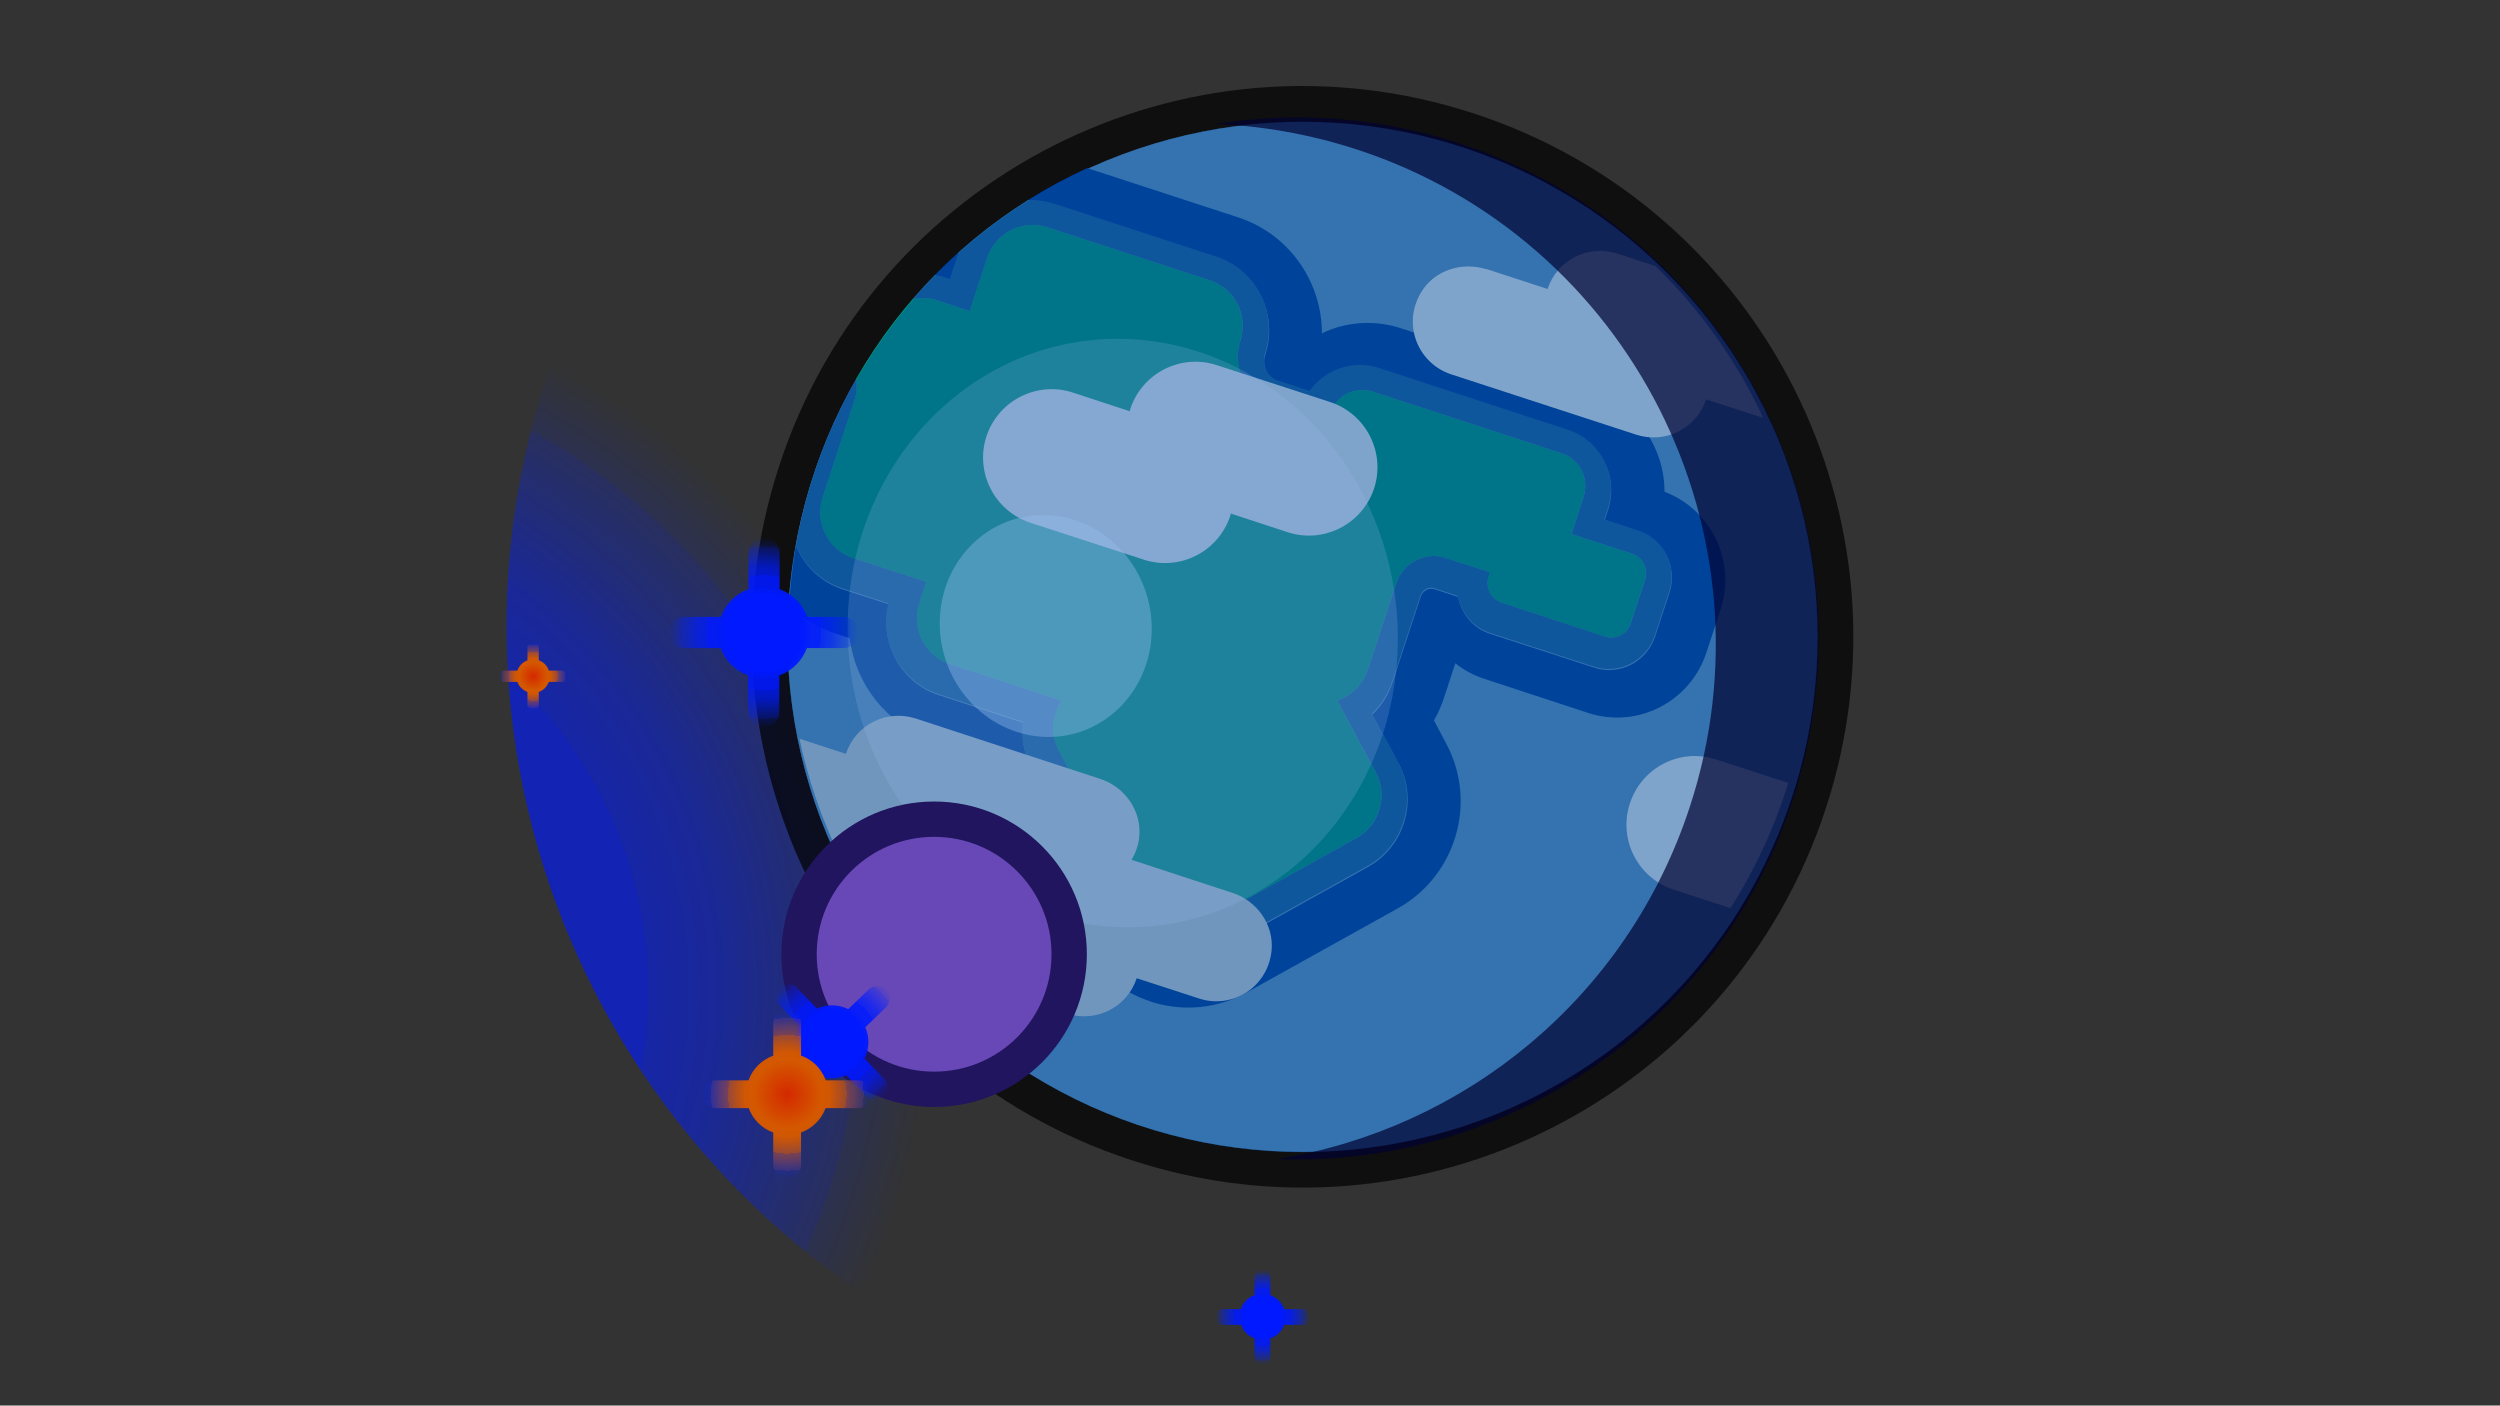 <?xml version="1.0" encoding="UTF-8"?>
<svg xmlns="http://www.w3.org/2000/svg" xmlns:xlink="http://www.w3.org/1999/xlink" version="1.1" viewBox="0 0 1366 768">
  <rect x="0" y="0" width="1366" height="768" fill="#333333" stroke="none"/>
  <defs>
    <style>
      .cls-1 {
        fill: none;
      }

      .cls-2, .cls-3, .cls-4, .cls-5 {
        isolation: isolate;
      }

      .cls-2, .cls-4, .cls-5 {
        opacity: .7;
      }

      .cls-3 {
        fill: #004a99;
        fill-rule: evenodd;
        opacity: .5;
      }

      .cls-6 {
        fill: #e2e2e2;
      }

      .cls-4 {
        fill: url(#_무제_그라디언트_2);
      }

      .cls-7 {
        fill: #6848b7;
        stroke: #20155e;
        stroke-linecap: round;
        stroke-linejoin: round;
        stroke-width: 19.3px;
      }

      .cls-8 {
        fill: url(#_무제_그라디언트_6);
      }

      .cls-9 {
        fill: url(#_무제_그라디언트_7);
      }

      .cls-5 {
        fill: #000233;
      }

      .cls-10 {
        fill: #fff;
      }

      .cls-11 {
        fill: #94bbeb;
      }

      .cls-12 {
        fill: url(#_무제_그라디언트_7-3);
      }

      .cls-13 {
        fill: url(#_무제_그라디언트_7-2);
      }

      .cls-14 {
        fill: url(#_무제_그라디언트_6-3);
      }

      .cls-15 {
        fill: url(#_무제_그라디언트_6-2);
      }

      .cls-16 {
        fill: #699bc9;
      }

      .cls-17 {
        fill: #009f79;
      }

      .cls-18 {
        fill: #1d64a3;
      }

      .cls-19 {
        fill: #003d9e;
      }

      .cls-20 {
        opacity: .4;
      }

      .cls-21 {
        opacity: .2;
      }

      .cls-22 {
        clip-path: url(#clippath);
      }
    </style>
    <radialGradient id="_무제_그라디언트_2" data-name="무제 그라디언트 2" cx="312.1" cy="791.1" fx="312.1" fy="791.1" r=".5" gradientTransform="translate(-476185.3 -458940.6) rotate(-24.5) scale(778.2)" gradientUnits="userSpaceOnUse">
      <stop offset=".4" stop-color="#0019ff"/>
      <stop offset=".4" stop-color="#0019ff"/>
      <stop offset=".5" stop-color="#0019ff" stop-opacity=".9"/>
      <stop offset=".6" stop-color="#001aff" stop-opacity=".9"/>
      <stop offset=".6" stop-color="#001bff" stop-opacity=".8"/>
      <stop offset=".7" stop-color="#001dff" stop-opacity=".7"/>
      <stop offset=".8" stop-color="#001fff" stop-opacity=".5"/>
      <stop offset=".9" stop-color="#0021ff" stop-opacity=".3"/>
      <stop offset=".9" stop-color="#0023ff" stop-opacity=".2"/>
      <stop offset="1" stop-color="#0026ff" stop-opacity="0"/>
    </radialGradient>
    <clipPath id="clippath">
      <circle class="cls-1" cx="710.1" cy="345.9" r="279.3"/>
    </clipPath>
    <radialGradient id="_무제_그라디언트_6" data-name="무제 그라디언트 6" cx="-9502" cy="-1083.1" fx="-9502" fy="-1083.1" r="52.2" gradientTransform="translate(-9084.6 -737.4) rotate(-180)" gradientUnits="userSpaceOnUse">
      <stop offset=".2" stop-color="#0019ff"/>
      <stop offset=".4" stop-color="#0019ff"/>
      <stop offset=".5" stop-color="#0019ff" stop-opacity=".9"/>
      <stop offset=".6" stop-color="#001aff" stop-opacity=".9"/>
      <stop offset=".6" stop-color="#001bff" stop-opacity=".8"/>
      <stop offset=".7" stop-color="#001dff" stop-opacity=".7"/>
      <stop offset=".8" stop-color="#001fff" stop-opacity=".5"/>
      <stop offset=".9" stop-color="#0021ff" stop-opacity=".3"/>
      <stop offset=".9" stop-color="#0023ff" stop-opacity=".2"/>
      <stop offset="1" stop-color="#0026ff" stop-opacity="0"/>
    </radialGradient>
    <radialGradient id="_무제_그라디언트_6-2" data-name="무제 그라디언트 6" cx="-9774.5" cy="-1457" fx="-9774.5" fy="-1457" r="26.1" xlink:href="#_무제_그라디언트_6"/>
    <radialGradient id="_무제_그라디언트_7" data-name="무제 그라디언트 7" cx="-9376" cy="-1106.9" fx="-9376" fy="-1106.9" r="19.1" gradientTransform="translate(-9084.6 -737.4) rotate(-180)" gradientUnits="userSpaceOnUse">
      <stop offset="0" stop-color="#d42900"/>
      <stop offset=".4" stop-color="#d45800"/>
      <stop offset=".5" stop-color="#d05703"/>
      <stop offset=".6" stop-color="#c6540f" stop-opacity=".9"/>
      <stop offset=".7" stop-color="#b55024" stop-opacity=".8"/>
      <stop offset=".7" stop-color="#9e4b40" stop-opacity=".7"/>
      <stop offset=".8" stop-color="#7f4465" stop-opacity=".6"/>
      <stop offset=".9" stop-color="#593b92" stop-opacity=".4"/>
      <stop offset=".9" stop-color="#2e30c7" stop-opacity=".2"/>
      <stop offset="1" stop-color="#0026ff" stop-opacity="0"/>
    </radialGradient>
    <radialGradient id="_무제_그라디언트_7-2" data-name="무제 그라디언트 7" cx="-9937.3" cy="-1355.9" fx="-9937.3" fy="-1355.9" r="71.3" gradientTransform="translate(504.5 484) rotate(-180)" xlink:href="#_무제_그라디언트_7"/>
    <radialGradient id="_무제_그라디언트_6-3" data-name="무제 그라디언트 6" cx="-12065.9" cy="3653.7" fx="-12065.9" fy="3653.7" r="41.4" gradientTransform="translate(-10544.2 -5591.9) rotate(-133.9)" xlink:href="#_무제_그라디언트_6"/>
    <radialGradient id="_무제_그라디언트_7-3" data-name="무제 그라디언트 7" cx="-9514.8" cy="-1335.3" fx="-9514.8" fy="-1335.3" r="46.3" xlink:href="#_무제_그라디언트_7"/>
  </defs>
  <!-- Generator: Adobe Illustrator 28.6.0, SVG Export Plug-In . SVG Version: 1.2.0 Build 709)  -->
  <g>
    <g id="_레이어_1" data-name="레이어_1">
      <g id="_레이어_1-2">
        <g id="_레이어_1-2-2">
          <path class="cls-4" d="M579.4,759.1h0c230.4,75.5,478.5-50.3,553.8-280.7C1208.5,248.1,1082.8.1,852.4-75.2c-230.4-75.4-478.3,50.3-553.7,280.7-75.5,230.4,50.3,478.5,280.7,553.8h0Z"/>
          <g id="_레이어_1-2-2-2" data-name="_레이어_1-2-2">
            <g>
              <g>
                <path class="cls-2" d="M618.2,633.9c157.9,51.7,327.9-34.4,379.5-192.4,51.6-158-34.5-327.9-192.4-379.5-158-51.7-327.9,34.4-379.5,192.4-51.7,157.9,34.4,327.9,192.4,379.5h0Z"/>
                <g>
                  <circle class="cls-16" cx="711.7" cy="348" r="281.4"/>
                  <g class="cls-22">
                    <g>
                      <g>
                        <path class="cls-19" d="M381.7,131l-.2-.2v-.4h0c-13.6,7-24.1,19.7-28.8,34.5-4.6,14.6-3.2,30.1,3.8,43.6,6.9,13.1,18.5,22.9,32.5,27.5,11.1,3.8,23.1,3.8,34,.4l-8.4,25.8c-11.5,34.9,7.5,72.8,42.3,84.1l7.4,2.4c3,24.9,20.1,47.3,45.2,55.5l30.2,10c1.2,6.4,3.5,12.6,6.6,18.6l44.7,82.9c8.1,15,21.5,26.2,37.6,31.5.8.3,1.3.4,2.1.7,17.1,4.9,35.2,3,50.8-5.8l82.3-45.8c31.8-17.7,43.7-58.1,26.3-90.2l-6.6-12.5c2.3-3.8,4-7.9,5.4-12l6.3-19.2c4.7,3.8,10,6.6,15.8,8.5l56.6,18.6c26.9,8.9,56-5.9,64.8-33l7.8-23.7c8.5-26.2-5.2-54.4-30.7-64.1,0-24.6-15.9-47.5-40.4-55.5l-103.5-33.8c-14.7-4.8-30.1-3.6-43.3,2.7,0-28-17.7-54.1-45.7-63.3l-88.8-29c-32.6-10.7-67.8,5.6-81.5,36.7-5,0-10,.8-15.1,2l-41.5-13.6c-14.4-4.7-30.3-3.4-43.7,3.5l-24.5,12.7h0ZM374.4,196l.3-.2v.4h0c-4-7.4-4.7-16.2-2.1-24.5,2.7-8.5,8.8-15.7,16.6-19.7l24.5-12.7c7.4-3.9,16.5-4.6,24.5-2l4,1.3,45.2,14.8c9.2-3.8,19.3-4.3,28.9-1.3l2.9.9,4.6-14.1c7.2-22,30.7-34,52.4-27l4,1.3,84.8,27.7c21.7,7.2,33.6,30.8,26.4,52.8-2.1,6.3,1.1,12.9,7.2,14.9l4,1.3,13.1,4.3c8.4-11.7,23.7-17.2,38.1-12.5l4,1.3,99.3,32.5c17.7,5.9,27.4,25.1,21.6,43l-1.9,5.9,4,1.3,14.6,4.8c13.8,4.4,21.4,19.5,16.8,33.5l-7.8,23.7c-4.6,14-19.5,21.7-33.4,17.1l-52.6-17.1-4-1.3c-9.5-3-15.9-11-17.7-20.2l-8.8-2.9-4-1.3c-3.1-1.1-6.5.8-7.6,4l-15.4,46.9c-2.2,6.8-6,12.8-11.1,17.6l14.3,26.5c11,20.1,3.4,45.6-16.6,56.7l-82.3,45.8c-9.8,5.5-21.1,6.7-31.8,3.6-.4,0-.8-.4-1.3-.4-10.1-3.3-18.5-10.2-23.6-19.7l-44.7-82.9c-4.2-7.8-5.8-16.6-4.7-25.1l-42.2-13.9-4-1.3c-20.7-6.7-32.5-28.6-27.3-49.6l-21.3-6.9-4-1.3c-21.7-7.2-33.6-30.8-26.4-52.8l17.5-53.4c.9-3-.5-6.3-3.4-7.2l-13.6-4.5-4-1.3-13.3,6.9c-7.7,4-16.3,4.7-24.5,2h0c-7.9-2.5-14.5-8-18.3-15.4h0Z"/>
                        <path class="cls-18" d="M413.4,139l-.3.2v-.4h0l-24.5,12.7c-7.8,4-13.9,11.2-16.6,19.7-2.6,8.3-1.8,17.1,2.1,24.5,3.9,7.3,10.5,12.8,18.3,15.4h0c8.1,2.7,16.8,1.9,24.5-2l13.3-6.9,4,1.3,13.6,4.5c2.9.9,4.5,4.2,3.4,7.2l-17.5,53.4c-7.2,22,4.7,45.7,26.4,52.8l4,1.3,21.3,6.9c-5.2,21,6.6,42.9,27.3,49.6l4,1.3,42.2,13.9c-1.1,8.5.4,17.3,4.7,25.1l44.7,82.9c5.1,9.3,13.5,16.3,23.6,19.7.4.2.8.4,1.3.4,10.8,3.1,22,1.8,31.8-3.6l82.3-45.8c20-11.1,27.3-36.6,16.6-56.7l-14.3-26.5c5-4.8,8.9-10.9,11.1-17.6l15.4-46.9c1.2-3.2,4.5-5.1,7.6-4l4,1.3,8.8,2.9c1.8,9.2,8.3,17.1,17.7,20.2l4,1.3,52.6,17.1c13.9,4.6,28.8-3.1,33.4-17.1l7.8-23.7c4.6-14-2.9-28.9-16.8-33.5l-14.6-4.8-4-1.3,1.9-5.9c5.9-17.9-3.8-37.1-21.6-43l-99.3-32.5-4-1.3c-14.4-4.8-29.6.8-38.1,12.5l-13.1-4.3-4-1.3c-5.9-2-9.3-8.6-7.2-14.9,7.2-22-4.7-45.7-26.4-52.8l-84.8-27.7-4-1.3c-21.7-7-45.2,5-52.4,27l-4.6,14.1-2.9-.9c-9.6-3.1-19.7-2.6-28.9,1.3l-45.2-14.8-4-1.3c-7.9-2.7-16.9-1.9-24.5,2h0ZM430.1,183.6h.2s0-.3,0-.3l-19.1,10c-4.1,2.2-8.7,2.4-12.7,1.1-3.9-1.3-7.4-4.1-9.5-8-4.4-8.4-.6-19.1,7.9-23.4l24.5-12.7c3.9-2.2,8.5-2.4,12.7-1.1l55.5,18.2c6.5-4.3,14.9-5.8,22.7-3.2l17.6,5.8,9.4-28.7c4.5-14,19.3-21.6,33-17.1l88.8,29c13.6,4.5,21.2,18.9,16.6,33.3-4.7,14.4,2.8,29.8,17.1,34.4l25.6,8.3c2.7.8,5.4-.6,6.3-3.2,3.3-9.9,13.7-15.1,23.4-12l103.5,33.8c9.6,3.2,14.9,13.6,11.7,23.6l-6.6,20.4,33.2,10.8c5.8,2.1,9,8.3,7,14.2l-7.8,23.7c-2,5.9-8.2,9.2-14.1,7.3l-56.6-18.6c-5.8-2.1-9-8.3-7-14.2l.8-2.3-24.3-7.9c-11.2-3.6-23.3,2.7-27,14l-15.4,46.9c-2.8,8.3-9.1,14.5-16.8,17.1l21,39.1c6.9,12.8,2.2,29-10.5,36l-82.3,45.8c-12.7,7-28.7,2.4-35.5-10.4l-44.7-82.9c-4.8-8.9-3.8-19.6,1.5-27.6l-61.2-20c-13.6-4.5-21.2-19.3-16.6-33.3l3.8-11.6-40-13c-13.6-4.5-21.2-19.3-16.6-33.3l17.5-53.4c3.6-11.2-2.3-23.2-13.2-26.7l-23.8-7.8h0Z"/>
                        <path class="cls-17" d="M388.9,186.5h-.2s0,.3,0,.3c2.1,4,5.5,6.8,9.5,8,4.1,1.3,8.5,1,12.7-1.1l19.1-10,23.8,7.8c11,3.5,16.8,15.6,13.2,26.7l-17.5,53.4c-4.5,14,2.8,28.8,16.6,33.3l40,13-3.8,11.6c-4.5,14,2.8,28.8,16.6,33.3l61.2,20c-5.4,8.1-6.3,18.7-1.5,27.6l44.7,82.9c6.9,12.8,22.8,17.4,35.5,10.4l82.3-45.8c12.7-7.1,17.4-23.3,10.5-36l-21-39.1c7.6-2.6,14.1-8.8,16.8-17.1l15.4-46.9c3.8-11.4,15.9-17.6,27-14l24.3,7.9-.8,2.3c-1.9,6,1.2,12.3,7,14.2l56.6,18.6c5.9,1.9,12-1.3,14.1-7.3l7.8-23.7c1.9-6-1.2-12.3-7-14.2l-33.2-10.8,6.6-20.4c3.3-9.9-2-20.5-11.7-23.6l-103.5-33.8c-9.7-3.1-20.2,2.1-23.4,12-.8,2.5-3.7,4-6.3,3.2l-25.6-8.3c-14.1-4.7-21.7-20.4-17.1-34.4,4.5-14-2.8-28.8-16.6-33.3l-88.8-29c-13.7-4.5-28.4,3.1-33,17.1l-9.4,28.7-17.6-5.8c-7.9-2.7-16.3-1.2-22.7,3.2l-55.5-18.2c-4.2-1.3-8.8-1-12.7,1.1l-24.5,12.7c-8.4,4.3-12.2,15.1-7.9,23.4h0Z"/>
                      </g>
                      <path class="cls-10" d="M812.2,147.2h.2c-13.5-4.4-28.8.4-36,12.7-10.4,17.4-1.6,38.6,16.4,44.6l101.2,33c16,5.2,33-3.4,38.2-19.3l34.1,11.1c18.1,5.9,37.6-6.1,39.6-26.3,1.3-14.1-8-27.2-21.6-31.5l-100.5-32.9c-16-5.2-33,3.4-38.2,19.3l-33.4-10.9h0Z"/>
                      <path class="cls-6" d="M392.9,413.8h0c-10.4,17.4-1.6,38.6,16.4,44.6l55.7,18.2c-10,17.4-1.2,38.3,16.7,44.2l101.2,33c16,5.2,33-3.4,38.2-19.3l34.1,11.1c18.1,5.9,37.6-6.1,39.6-26.3,1.3-14.1-8-27.2-21.6-31.5l-54.9-18c2.2-3.8,3.8-8,4.2-12.8,1.3-14.1-8-27.2-21.6-31.5l-100.5-32.9c-16-5.2-33,3.4-38.2,19.3l-33.4-10.9c-13.5-4.4-28.8.6-36,12.7h0Z"/>
                      <path class="cls-10" d="M914.5,486.1h0c-19.7-6.4-30.4-27.5-23.9-47.2s27.5-30.4,47.2-23.9l62.1,20.2c19.7,6.4,30.4,27.5,23.9,47.2-6.4,19.7-27.5,30.4-47.2,23.9l-62.1-20.2h0Z"/>
                      <path class="cls-10" d="M586.2,214.5h0c-19.6-6.4-40.7,4.3-47.2,23.9-6.4,19.6,4.3,40.7,23.9,47.2l62.1,20.2c19.6,6.4,40.7-4.3,47.2-23.9,0-.4.3-.9.3-1.3l31.1,10.2c19.6,6.4,40.7-4.3,47.2-23.9,6.4-19.6-4.3-40.7-23.9-47.2l-62.1-20.2c-19.6-6.4-40.7,4.3-47.2,23.9,0,.4-.3.9-.3,1.3l-31.1-10.2h0Z"/>
                    </g>
                  </g>
                  <path class="cls-3" d="M976.7,253h0c-52.4-146.4-213.6-222.5-359.9-170-146.4,52.5-222.5,213.7-170,360,52.5,146.4,213.7,222.5,360,170,146.3-52.5,222.3-213.7,169.9-360h0Z"/>
                  <path class="cls-5" d="M797.6,78.4c149.5,49,230.8,209.8,181.8,359.2-40.5,123.7-157.9,200.7-281.9,195.7,101.9-16.1,191.4-87.4,225.8-192.4,48.9-149.4-32.4-310.2-181.8-359.2-25.8-8.4-51.8-12.9-77.4-14,43.3-6.9,88.8-4,133.4,10.6h0Z"/>
                  <g class="cls-21">
                    <path class="cls-11" d="M463.2,338.3c-2.4,88.7,62.9,164,145.9,168.2,83,4.1,152.2-64.3,154.6-153,2.4-88.7-62.9-164-145.9-168.2-83-4.1-152.2,64.3-154.6,153h0Z"/>
                  </g>
                  <g class="cls-20">
                    <path class="cls-11" d="M570,402.6c31.9,1.7,58.5-24.1,59.3-57.5.8-33.5-24.5-62-56.5-63.6-31.9-1.7-58.5,24.1-59.3,57.5-.8,33.5,24.5,61.9,56.5,63.6Z"/>
                  </g>
                </g>
              </g>
              <path class="cls-8" d="M373.9,337.1h-.2c-4.7,0-8.5,3.8-8.5,8.5s3.8,8.5,8.5,8.5h20c2.6,6.9,8.1,12.5,15.1,15v20.2c0,4.7,3.8,8.5,8.5,8.5s8.5-3.8,8.5-8.5v-20.2c6.9-2.5,12.5-8,15.1-15h20c4.7,0,8.5-3.8,8.5-8.5s-3.8-8.5-8.5-8.5h-19.8c-2.4-7-8.1-12.6-15.1-15.2v-19.7c0-4.7-3.8-8.5-8.5-8.5s-8.5,3.8-8.5,8.5v19.7c-7,2.5-12.7,8.2-15.1,15.2h-19.8s0,0,0,0Z"/>
              <path class="cls-15" d="M668.1,715.3c-2.3,0-4.3,1.9-4.3,4.3s1.9,4.3,4.3,4.3h10c1.2,3.4,3.9,6.2,7.4,7.4v10.1c0,2.3,1.9,4.3,4.3,4.3s4.3-1.9,4.3-4.3v-10.1c3.6-1.2,6.4-4,7.6-7.4h10c2.3,0,4.3-1.9,4.3-4.3s-1.9-4.3-4.3-4.3h-10c-1.3-3.7-4.1-6.4-7.6-7.7v-9.8c0-2.3-1.9-4.3-4.3-4.3s-4.3,1.9-4.3,4.3v9.8c-3.6,1.3-6.4,4.2-7.6,7.7h-10Z"/>
              <path class="cls-9" d="M272.3,369.5c0,1.8,1.3,3.1,3.1,3.1h7.3c.9,2.6,3.1,4.6,5.5,5.5v7.4c0,1.8,1.3,3.1,3.1,3.1s3.1-1.3,3.1-3.1v-7.4c2.6-.9,4.6-3.1,5.5-5.5h7.3c1.8,0,3.1-1.3,3.1-3.1s-1.3-3.1-3.1-3.1h-7.3c-.8-2.6-2.9-4.7-5.5-5.6v-7.2c0-1.8-1.3-3.1-3.1-3.1s-3.1,1.3-3.1,3.1v7.2c-2.6.9-4.6,3-5.5,5.6h-7.3c-1.8,0-3.1,1.3-3.1,3.1Z"/>
              <path class="cls-7" d="M510.4,447.6c40.7,0,73.8,33,73.8,73.8s-33,73.8-73.8,73.8c-40.7,0-73.8-33-73.8-73.8s33-73.8,73.8-73.8Z"/>
              <path class="cls-13" d="M403.5,557.3h0c-6.5,0-11.7,5.2-11.7,11.7,0,6.5,5.3,11.7,11.7,11.7h27.3c3.5,9.6,11,17.1,20.6,20.5v27.6c0,6.5,5.2,11.7,11.7,11.7,6.5,0,11.7-5.3,11.7-11.7v-27.6c9.6-3.4,17.1-11,20.6-20.5h27.3c6.5,0,11.7-5.2,11.7-11.7s-5.3-11.7-11.7-11.7h-27.1c-3.4-9.7-11.1-17.4-20.8-20.9v-26.8c0-6.5-5.2-11.7-11.7-11.7-6.5,0-11.7,5.3-11.7,11.7v26.8c-9.7,3.5-17.2,11.2-20.7,20.9h-27.2s0,0,0,0Z"/>
              <path class="cls-14" d="M435.5,539.6h0c-2.7-2.7-6.9-2.8-9.6-.3-2.7,2.7-2.8,6.9-.3,9.6l11,11.5c-2.6,5.3-2.7,11.4-.3,16.8l-11.5,11.1c-2.7,2.7-2.9,6.9-.3,9.6s6.9,2.8,9.6.3l11.5-11.1c5.3,2.6,11.4,2.8,16.8.4l11,11.5c2.7,2.7,6.9,2.9,9.6.3s2.8-6.9.3-9.6l-10.9-11.3c2.7-5.4,2.8-11.6.4-17.1l11.2-10.8c2.7-2.7,2.9-6.9.3-9.6-2.7-2.7-6.9-2.8-9.6-.3l-11.2,10.8c-5.4-2.7-11.6-2.8-17.1-.3l-10.9-11.3h0Z"/>
            </g>
          </g>
        </g>
        <path class="cls-12" d="M391.4,590.3h0c-4.3,0-7.6,3.3-7.6,7.6s3.4,7.6,7.6,7.6h17.7c2.3,6.2,7.2,11.1,13.4,13.3v17.9c0,4.3,3.3,7.6,7.6,7.6s7.6-3.4,7.6-7.6v-17.9c6.2-2.3,11.1-7.1,13.4-13.3h17.7c4.3,0,7.6-3.3,7.6-7.6s-3.4-7.6-7.6-7.6h-17.6c-2.3-6.3-7.1-11.3-13.5-13.5v-17.4c0-4.3-3.3-7.6-7.6-7.6s-7.6,3.4-7.6,7.6v17.4c-6.3,2.3-11.3,7.2-13.5,13.5h-17.6s0,0,0,0Z"/>
      </g>
    </g>
  </g>
</svg>